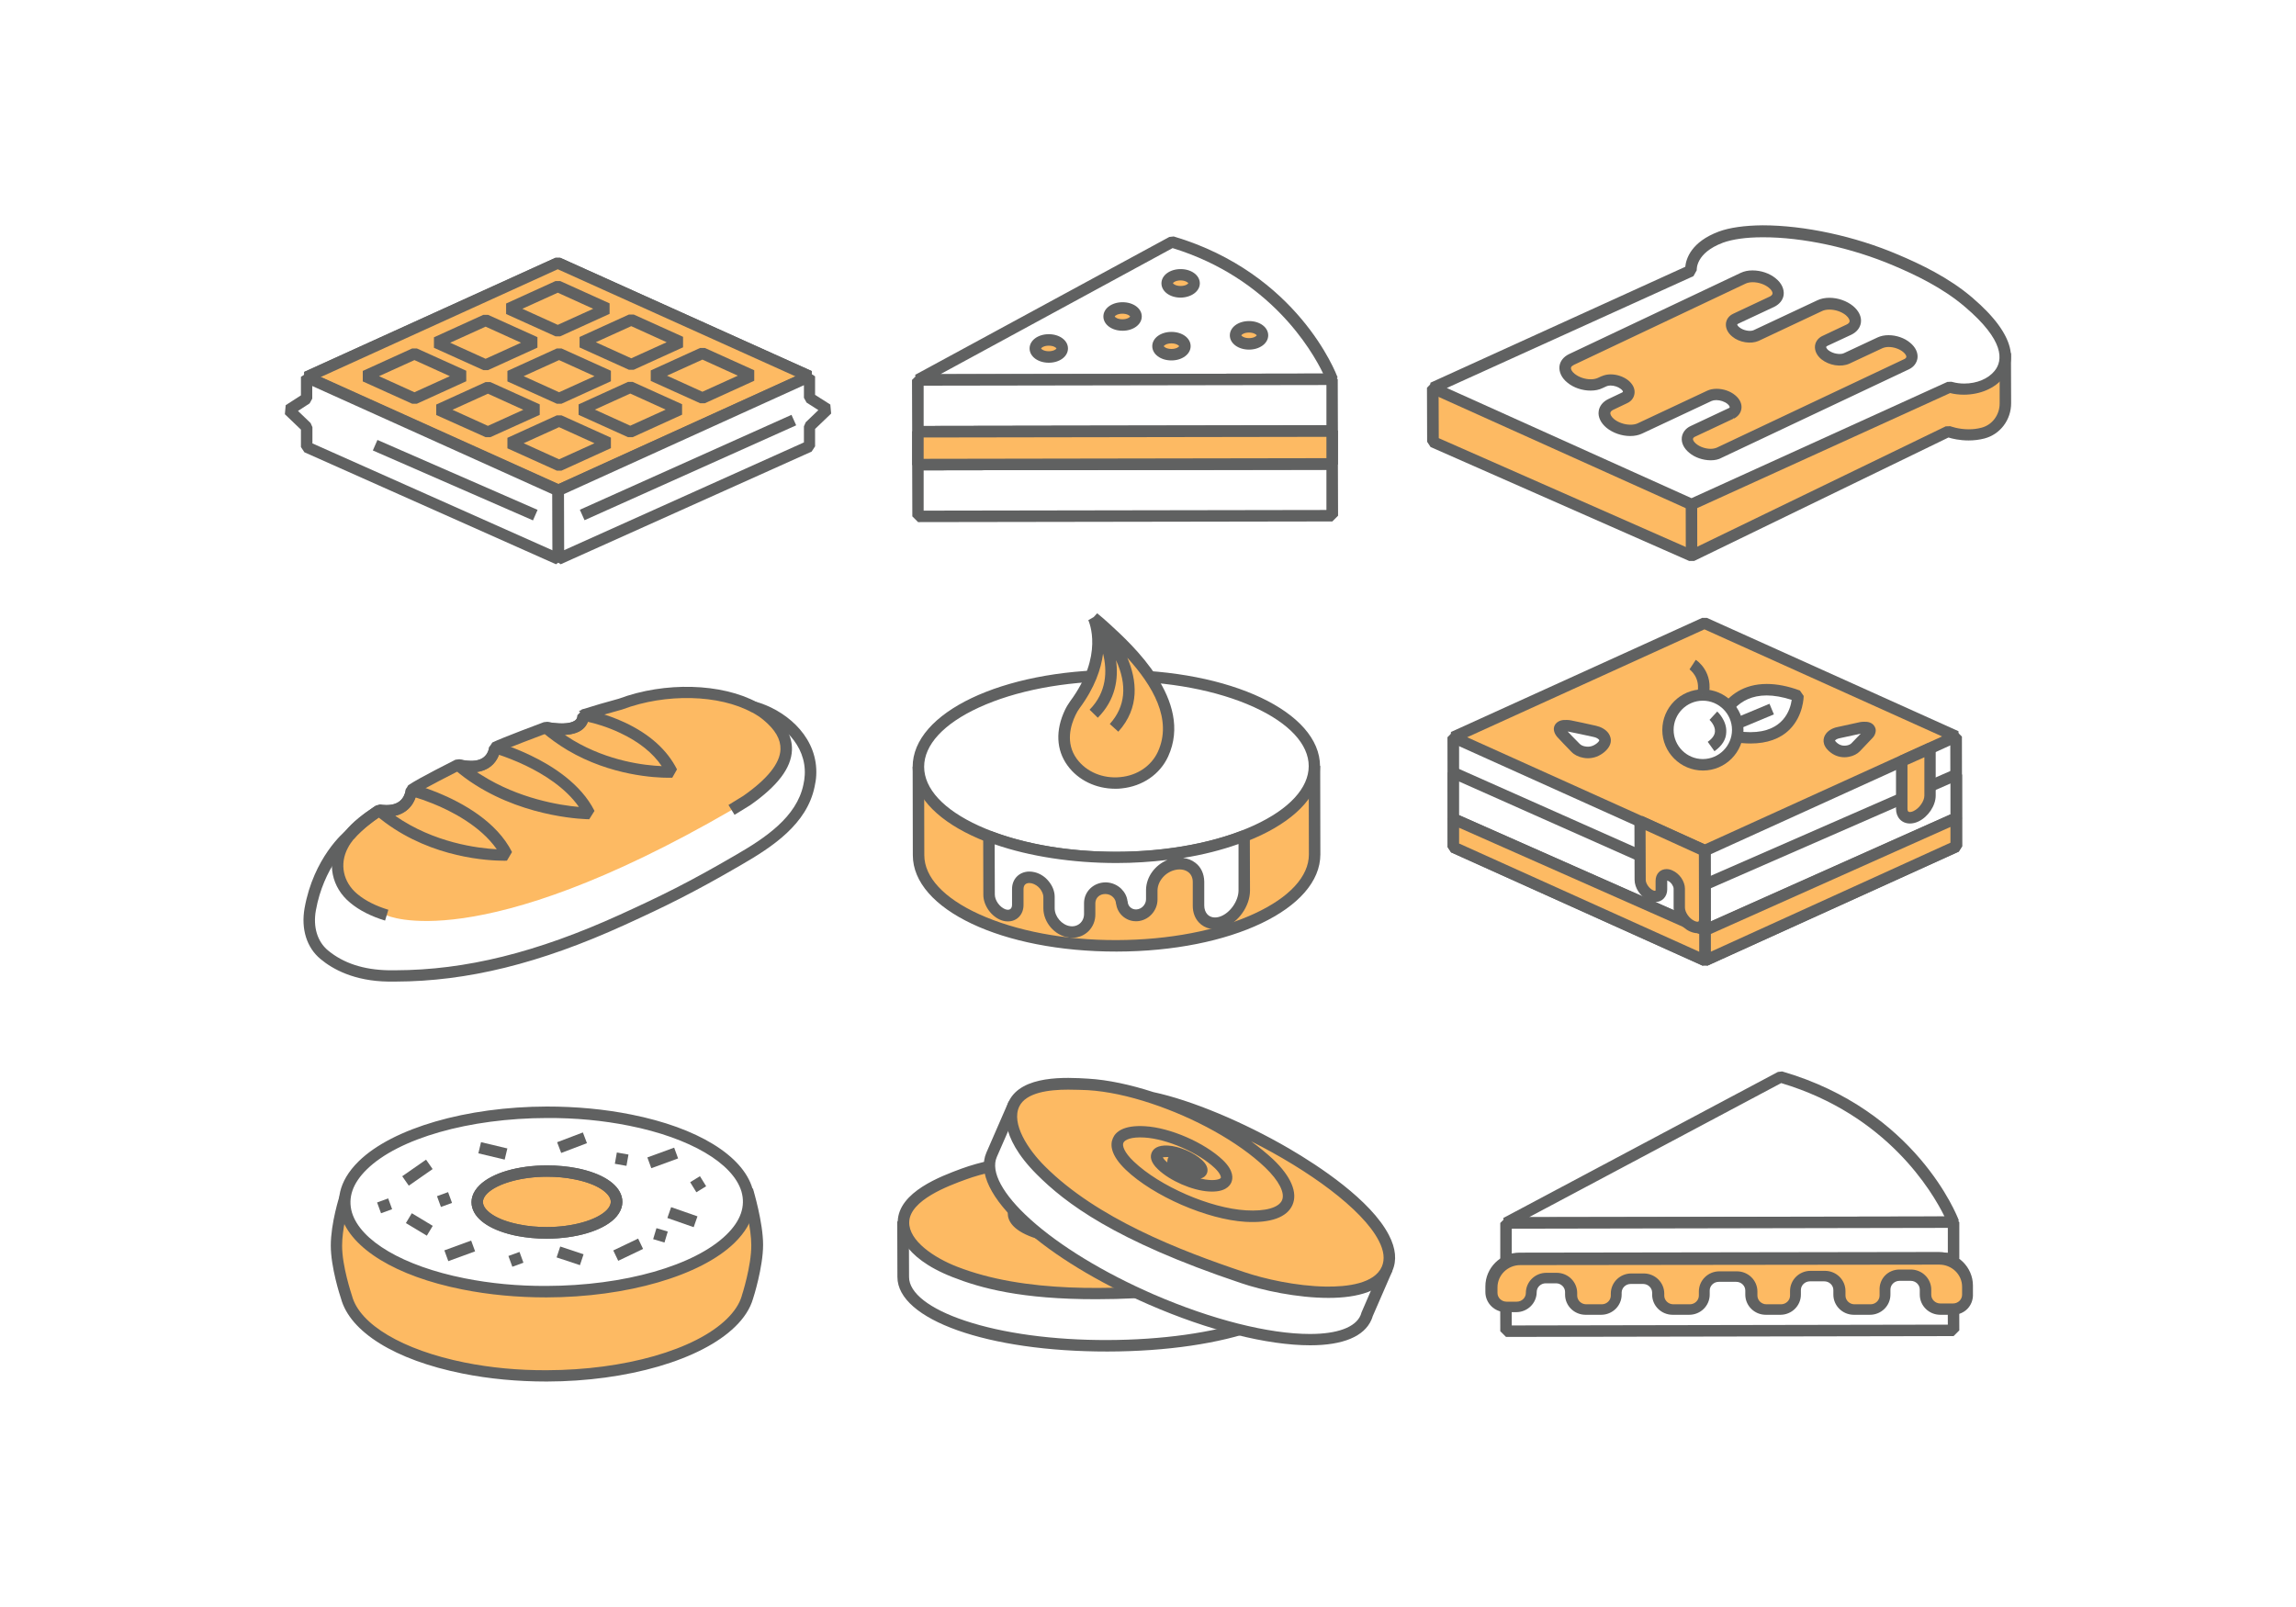 <?xml version="1.0" encoding="utf-8"?>
<!-- Generator: Adobe Illustrator 18.0.0, SVG Export Plug-In . SVG Version: 6.00 Build 0)  -->
<!DOCTYPE svg PUBLIC "-//W3C//DTD SVG 1.1//EN" "http://www.w3.org/Graphics/SVG/1.1/DTD/svg11.dtd">
<svg version="1.1" id="Layer_1" xmlns="http://www.w3.org/2000/svg" xmlns:xlink="http://www.w3.org/1999/xlink" x="0px" y="0px"
	 viewBox="0 0 1400 980" enable-background="new 0 0 1400 980" xml:space="preserve">
<rect fill="#FFFFFF" width="1400" height="980"/>
<g>
	<g>
		<polygon fill="#FFFFFF" points="340.4,299.1 186.9,230 340.1,160.3 493.5,229.4 		"/>
		<path fill="#606161" d="M341.8,302.3l-2.9,0l-153.4-69.1l0-6.4l153.2-69.6l2.9,0L495,226.3l0,6.4L341.8,302.3z M195.4,230
			l144.9,65.3l144.7-65.8l-144.9-65.3L195.4,230z"/>
	</g>
	<g>
		<g>
			<polygon fill="#FFFFFF" points="340.2,201.9 310.1,188.3 340.1,174.6 370.3,188.2 			"/>
			<path fill="#606161" d="M341.6,205.1l-2.9,0l-30.1-13.6l0-6.4l30.1-13.7l2.9,0l30.1,13.6l0,6.4L341.6,205.1z M318.5,188.3
				l21.6,9.8l21.6-9.8l-21.6-9.8L318.5,188.3z"/>
		</g>
		<g>
			<polygon fill="#FFFFFF" points="296.2,222.6 266,209 296.1,195.3 326.3,208.9 			"/>
			<path fill="#606161" d="M297.6,225.7l-2.9,0l-30.1-13.6l0-6.4l30.1-13.7l2.9,0l30.1,13.6l0,6.4L297.6,225.7z M274.5,209l21.6,9.8
				l21.6-9.8l-21.6-9.8L274.5,209z"/>
		</g>
		<g>
			<polygon fill="#FFFFFF" points="252.8,243 222.7,229.5 252.8,215.8 282.9,229.3 			"/>
			<path fill="#606161" d="M254.2,246.2l-2.9,0l-30.1-13.6l0-6.4l30.1-13.7l2.9,0l30.1,13.6l0,6.4L254.2,246.2z M231.1,229.4
				l21.6,9.8l21.6-9.8l-21.6-9.8L231.1,229.4z"/>
		</g>
	</g>
	<g>
		<g>
			<polygon fill="#FFFFFF" points="385,222.3 354.8,208.7 384.9,195.1 415.1,208.6 			"/>
			<path fill="#606161" d="M386.4,225.5l-2.9,0l-30.1-13.6l0-6.4l30.1-13.7l2.9,0l30.1,13.6l0,6.4L386.4,225.5z M363.3,208.7
				l21.6,9.8l21.6-9.8l-21.6-9.8L363.3,208.7z"/>
		</g>
		<g>
			<polygon fill="#FFFFFF" points="341,243 310.8,229.4 340.9,215.7 371,229.3 			"/>
			<path fill="#606161" d="M339.5,246.2l-30.1-13.6l0-6.4l30.1-13.7l2.9,0l30.1,13.6l0,6.4l-30.1,13.7L339.5,246.2z M319.3,229.4
				l21.6,9.8l21.6-9.8l-21.6-9.8L319.3,229.4z"/>
		</g>
		<g>
			<polygon fill="#FFFFFF" points="297.6,263.4 267.4,249.9 297.5,236.2 327.7,249.8 			"/>
			<path fill="#606161" d="M299,266.6l-2.9,0L266,253.1l0-6.4l30.1-13.7l2.9,0l30.1,13.6l0,6.4L299,266.6z M275.9,249.9l21.6,9.8
				l21.6-9.8l-21.6-9.8L275.9,249.9z"/>
		</g>
	</g>
	<g>
		<g>
			<polygon fill="#FFFFFF" points="428.3,242.7 398.2,229.2 428.3,215.5 458.4,229.1 			"/>
			<path fill="#606161" d="M429.8,245.9l-2.9,0l-30.1-13.6l0-6.4l30.1-13.7l2.9,0l30.1,13.6l0,6.4L429.8,245.9z M406.7,229.1
				l21.6,9.8l21.6-9.8l-21.6-9.8L406.7,229.1z"/>
		</g>
		<g>
			<polygon fill="#FFFFFF" points="384.3,263.4 354.2,249.8 384.3,236.1 414.4,249.7 			"/>
			<path fill="#606161" d="M382.9,266.6L352.8,253l0-6.4l30.1-13.7l2.9,0l30.1,13.6l0,6.4l-30.1,13.7L382.9,266.6z M362.7,249.8
				l21.6,9.8l21.6-9.8l-21.6-9.8L362.7,249.8z"/>
		</g>
		<g>
			<polygon fill="#FFFFFF" points="341,283.9 310.8,270.3 340.9,256.6 371,270.2 			"/>
			<path fill="#606161" d="M342.4,287l-2.9,0l-30.1-13.6l0-6.4l30.1-13.7l2.9,0l30.1,13.6l0,6.4L342.4,287z M319.3,270.3l21.6,9.8
				l21.6-9.8l-21.6-9.8L319.3,270.3z"/>
		</g>
	</g>
	<g>
		<polygon fill="#FDBA63" points="340.4,299.1 186.9,230 340.1,160.3 493.5,229.4 		"/>
		<path fill="#606161" d="M341.8,302.3l-2.9,0l-153.4-69.1l0-6.4l153.2-69.6l2.9,0L495,226.3l0,6.4L341.8,302.3z M195.4,230
			l144.9,65.3l144.7-65.8l-144.9-65.3L195.4,230z"/>
	</g>
	<g>
		<g>
			<polygon fill="#FDBA63" points="340.2,201.9 310.1,188.3 340.1,174.6 370.3,188.2 			"/>
			<path fill="#606161" d="M341.6,205.1l-2.9,0l-30.1-13.6l0-6.4l30.1-13.7l2.9,0l30.1,13.6l0,6.4L341.6,205.1z M318.5,188.3
				l21.6,9.8l21.6-9.8l-21.6-9.8L318.5,188.3z"/>
		</g>
		<g>
			<polygon fill="#FDBA63" points="296.2,222.6 266,209 296.1,195.3 326.3,208.9 			"/>
			<path fill="#606161" d="M297.6,225.7l-2.9,0l-30.1-13.6l0-6.4l30.1-13.7l2.9,0l30.1,13.6l0,6.4L297.6,225.7z M274.5,209l21.6,9.8
				l21.6-9.8l-21.6-9.8L274.5,209z"/>
		</g>
		<g>
			<polygon fill="#FDBA63" points="252.8,243 222.7,229.5 252.8,215.8 282.9,229.3 			"/>
			<path fill="#606161" d="M254.2,246.2l-2.9,0l-30.1-13.6l0-6.4l30.1-13.7l2.9,0l30.1,13.6l0,6.4L254.2,246.2z M231.1,229.4
				l21.6,9.8l21.6-9.8l-21.6-9.8L231.1,229.4z"/>
		</g>
	</g>
	<g>
		<g>
			<polygon fill="#FDBA63" points="385,222.3 354.8,208.7 384.9,195.1 415.1,208.6 			"/>
			<path fill="#606161" d="M386.4,225.5l-2.9,0l-30.1-13.6l0-6.4l30.1-13.7l2.9,0l30.1,13.6l0,6.4L386.4,225.5z M363.3,208.7
				l21.6,9.8l21.6-9.8l-21.6-9.8L363.3,208.7z"/>
		</g>
		<g>
			<polygon fill="#FDBA63" points="341,243 310.8,229.4 340.9,215.7 371,229.3 			"/>
			<path fill="#606161" d="M339.5,246.2l-30.1-13.6l0-6.4l30.1-13.7l2.9,0l30.1,13.6l0,6.4l-30.1,13.7L339.5,246.2z M319.3,229.4
				l21.6,9.8l21.6-9.8l-21.6-9.8L319.3,229.4z"/>
		</g>
		<g>
			<polygon fill="#FDBA63" points="297.6,263.4 267.4,249.9 297.5,236.2 327.7,249.8 			"/>
			<path fill="#606161" d="M299,266.6l-2.9,0L266,253.1l0-6.4l30.1-13.7l2.9,0l30.1,13.6l0,6.4L299,266.6z M275.9,249.9l21.6,9.8
				l21.6-9.8l-21.6-9.8L275.9,249.9z"/>
		</g>
	</g>
	<g>
		<g>
			<polygon fill="#FDBA63" points="428.3,242.7 398.2,229.2 428.3,215.5 458.4,229.1 			"/>
			<path fill="#606161" d="M429.8,245.9l-2.9,0l-30.1-13.6l0-6.4l30.1-13.7l2.9,0l30.1,13.6l0,6.4L429.8,245.9z M406.7,229.1
				l21.6,9.8l21.6-9.8l-21.6-9.8L406.7,229.1z"/>
		</g>
		<g>
			<polygon fill="#FDBA63" points="384.3,263.4 354.2,249.8 384.3,236.1 414.4,249.7 			"/>
			<path fill="#606161" d="M382.9,266.6L352.8,253l0-6.4l30.1-13.7l2.9,0l30.1,13.6l0,6.4l-30.1,13.7L382.9,266.6z M362.7,249.8
				l21.6,9.8l21.6-9.8l-21.6-9.8L362.7,249.8z"/>
		</g>
		<g>
			<polygon fill="#FDBA63" points="341,283.9 310.8,270.3 340.9,256.6 371,270.2 			"/>
			<path fill="#606161" d="M342.4,287l-2.9,0l-30.1-13.6l0-6.4l30.1-13.7l2.9,0l30.1,13.6l0,6.4L342.4,287z M319.3,270.3l21.6,9.8
				l21.6-9.8l-21.6-9.8L319.3,270.3z"/>
		</g>
	</g>
	<g>
		<polygon fill="#FFFFFF" points="186.9,230 187,243.1 176.1,250.1 187,260.6 187,272.6 340.4,340.9 340.4,299.1 		"/>
		<path fill="#606161" d="M339,344.1l-153.4-68.3l-2.1-3.2l0-10.6l-9.8-9.4l0.5-5.5l9.3-6l0-11.3l4.9-3.2l153.4,69.1l2.1,3.2
			l0.1,41.8L339,344.1z M190.5,270.4l146.4,65.2l-0.1-34.2l-146.4-66l0,7.7l-1.6,2.9l-7.1,4.6l7.7,7.4l1.1,2.5L190.5,270.4z"/>
	</g>
	<g>
		<polygon fill="#FFFFFF" points="493.5,229.4 493.6,242.6 504.5,249.6 493.6,260.1 493.6,272.1 340.4,340.9 340.4,299.1 		"/>
		<path fill="#606161" d="M341.9,344.1l-4.9-3.2l-0.1-41.8l2-3.2l153.2-69.6l4.9,3.2l0,11.3l9.3,5.9l0.5,5.5l-9.8,9.4l0,10.6
			l-2.1,3.2L341.9,344.1z M343.9,301.3l0.1,34.2l146.2-65.7l0-9.8l1.1-2.5l7.7-7.4l-7.2-4.6l-1.6-2.9l0-7.7L343.9,301.3z"/>
	</g>
	<g>
		<line fill="#FFFFFF" x1="484.1" y1="256.4" x2="355" y2="314.3"/>
		
			<rect x="416.1" y="214.6" transform="matrix(0.409 0.912 -0.912 0.409 508.141 -214.268)" fill="#606161" width="7" height="141.5"/>
	</g>
	<g>
		<line fill="#FFFFFF" x1="228.7" y1="271.7" x2="326.4" y2="314.4"/>
		
			<rect x="224.3" y="289.5" transform="matrix(0.916 0.4 -0.4 0.916 140.487 -86.61)" fill="#606161" width="106.6" height="7"/>
	</g>
	<g>
		<path fill="#FFFFFF" d="M559.6,231.7l252.6-0.4c0,0-22.8-61.5-97.6-83.7L559.6,231.7z"/>
		<path fill="#606161" d="M812.3,234.8l-252.6,0.4l-1.7-6.6L713,144.5l2.7-0.3c75.6,22.5,98.9,83.3,99.9,85.9L812.3,234.8z
			 M573.4,228.2l233.4-0.4c-7-14.5-32.6-58.3-91.8-76.5L573.4,228.2z"/>
	</g>
	<g>
		
			<rect x="670.2" y="121" transform="matrix(-1.703067e-03 -1 1 -1.703067e-03 439.836 933.663)" fill="#FFFFFF" width="31.6" height="252.6"/>
		<path fill="#606161" d="M812.3,266.4l-252.6,0.4l-3.5-3.5l-0.1-31.6l3.5-3.5l252.6-0.4l3.5,3.5l0.1,31.6L812.3,266.4z
			 M563.2,259.8l245.6-0.4l0-24.6l-245.6,0.4L563.2,259.8z"/>
	</g>
	<g>
		
			<rect x="670.2" y="172.6" transform="matrix(-1.703067e-03 -1 1 -1.703067e-03 388.329 985.433)" fill="#FFFFFF" width="31.6" height="252.6"/>
		<path fill="#606161" d="M812.4,318l-252.6,0.4l-3.5-3.5l-0.1-31.6l3.5-3.5l252.6-0.4l3.5,3.5l0.1,31.6L812.4,318z M563.2,311.4
			l245.6-0.4l0-24.6l-245.6,0.4L563.2,311.4z"/>
	</g>
	<g>
		
			<rect x="676" y="146.8" transform="matrix(-1.703067e-03 -1 1 -1.703067e-03 414.082 959.548)" fill="#FFFFFF" width="20" height="252.6"/>
		<path fill="#606161" d="M812.3,286.4l-252.6,0.4l-3.5-3.5l0-20l3.5-3.5l252.6-0.4l3.5,3.5l0,20L812.3,286.4z M563.2,279.8
			l245.6-0.4l0-13l-245.6,0.4L563.2,279.8z"/>
	</g>
	<g>
		
			<rect x="676" y="146.8" transform="matrix(-1.703067e-03 -1 1 -1.703067e-03 414.082 959.548)" fill="#FDBA63" width="20" height="252.6"/>
		<path fill="#606161" d="M812.3,286.4l-252.6,0.4l-3.5-3.5l0-20l3.5-3.5l252.6-0.4l3.5,3.5l0,20L812.3,286.4z M563.2,279.8
			l245.6-0.4l0-13l-245.6,0.4L563.2,279.8z"/>
	</g>
	<g>
		
			<ellipse transform="matrix(1 -1.703027e-03 1.703027e-03 1 -0.293 1.226)" fill="#FDBA63" cx="719.9" cy="172.8" rx="8.2" ry="5.2"/>
		<path fill="#606161" d="M719.9,181.5c-6.6,0-11.7-3.8-11.7-8.7s5.1-8.7,11.7-8.7s11.7,3.8,11.7,8.7
			C731.6,177.6,726.5,181.4,719.9,181.5z M719.9,171c-3,0-4.6,1.3-4.7,1.7c0.1,0.4,1.7,1.7,4.7,1.7c3,0,4.6-1.3,4.7-1.7
			C724.5,172.4,722.8,171,719.9,171z"/>
	</g>
	<g>
		
			<ellipse transform="matrix(1 -1.703027e-03 1.703027e-03 1 -0.328 1.166)" fill="#FDBA63" cx="684.4" cy="193" rx="8.2" ry="5.2"/>
		<path fill="#606161" d="M684.5,201.7c-6.6,0-11.7-3.8-11.7-8.7s5.1-8.7,11.7-8.7c6.6,0,11.7,3.8,11.7,8.7S691,201.7,684.5,201.7z
			 M684.4,191.3c-3,0-4.6,1.3-4.7,1.7c0.1,0.4,1.7,1.7,4.7,1.7c3,0,4.6-1.3,4.7-1.7C689,192.6,687.4,191.3,684.4,191.3z"/>
	</g>
	<g>
		
			<ellipse transform="matrix(1 -1.703027e-03 1.703027e-03 1 -0.361 1.089)" fill="#FDBA63" cx="639.5" cy="212.5" rx="8.2" ry="5.2"/>
		<path fill="#606161" d="M639.5,221.2c-6.6,0-11.7-3.8-11.7-8.7c0-4.9,5.1-8.7,11.7-8.7c6.6,0,11.7,3.8,11.7,8.7
			C651.2,217.4,646.1,221.2,639.5,221.2z M639.5,210.8c-3,0-4.6,1.3-4.7,1.7c0.1,0.4,1.7,1.7,4.7,1.7c3,0,4.6-1.3,4.7-1.7
			C644.1,212.1,642.5,210.8,639.5,210.8z"/>
	</g>
	<g>
		
			<ellipse transform="matrix(1 -1.703027e-03 1.703027e-03 1 -0.347 1.297)" fill="#FDBA63" cx="761.6" cy="204.5" rx="8.2" ry="5.2"/>
		<path fill="#606161" d="M761.6,213.2c-6.6,0-11.7-3.8-11.7-8.7c0-4.9,5.1-8.7,11.7-8.7c6.6,0,11.7,3.8,11.7,8.7
			C773.3,209.4,768.1,213.2,761.6,213.2z M761.6,202.8c-3,0-4.6,1.3-4.7,1.7c0.1,0.4,1.7,1.7,4.7,1.7c3,0,4.6-1.3,4.7-1.7
			C766.2,204.1,764.5,202.8,761.6,202.8z"/>
	</g>
	<g>
		
			<ellipse transform="matrix(1 -1.703027e-03 1.703027e-03 1 -0.358 1.217)" fill="#FDBA63" cx="714.3" cy="211.1" rx="8.2" ry="5.2"/>
		<path fill="#606161" d="M714.3,219.8c-6.6,0-11.7-3.8-11.7-8.7s5.1-8.7,11.7-8.7s11.7,3.8,11.7,8.7S720.8,219.8,714.3,219.8z
			 M714.3,209.4c-3,0-4.6,1.3-4.7,1.7c0.1,0.4,1.7,1.7,4.7,1.7c3,0,4.6-1.3,4.7-1.7C718.9,210.7,717.2,209.4,714.3,209.4z"/>
	</g>
	<g>
		<path fill="#FFFFFF" d="M918.2,745.8l272.9-0.5c0,0-24.6-65.1-105.4-88.7L918.2,745.8z"/>
		<path fill="#606161" d="M1191.1,748.9l-272.9,0.5l-1.6-6.6l167.5-89.1l2.6-0.3c81.6,23.7,106.7,88.1,107.7,90.8L1191.1,748.9z
			 M932.3,742.3l253.4-0.4c-7.4-15.1-35-62.1-99.6-81.4L932.3,742.3z"/>
	</g>
	<g>
		
			<rect x="1043.6" y="620.3" transform="matrix(-1.703067e-03 -1 1 -1.703067e-03 299.794 1812.682)" fill="#FFFFFF" width="22.2" height="272.9"/>
		<path fill="#606161" d="M1191.2,771l-272.9,0.5l-3.5-3.5l0-22.2l3.5-3.5l272.9-0.5l3.5,3.5l0,22.2L1191.2,771z M921.8,764.5
			l265.9-0.5l0-15.2l-265.9,0.5L921.8,764.5z"/>
	</g>
	<g>
		
			<rect x="1033.2" y="653.6" transform="matrix(-1.703067e-03 -1 1 -1.703067e-03 266.528 1846.119)" fill="#FFFFFF" width="43.1" height="272.9"/>
		<path fill="#606161" d="M1191.2,814.8l-272.9,0.5l-3.5-3.5l-0.1-43.1l3.5-3.5l272.9-0.5l3.5,3.5l0.1,43.1L1191.2,814.8z
			 M921.8,808.3l265.9-0.5l-0.1-36.1l-265.9,0.5L921.8,808.3z"/>
	</g>
	<g>
		<g>
			<path fill="#FDBA63" d="M873.7,236.6l0.1,32.9l157.7,69.5l156.5-75.8c0,0,9.8,4,21.2,1c8.1-2.1,13.7-9.7,13.6-18.1l-0.1-30.4
				L873.7,236.6z"/>
			<path fill="#606161" d="M1030,342.1l-157.7-69.5l-2.1-3.2l-0.1-32.9l3.3-3.5l349.1-21l3.7,3.5l0.1,30.4c0,10.2-6.7,19-16.3,21.5
				c-3.1,0.8-6.3,1.2-9.6,1.2c-5.6,0-10.1-1.1-12.3-1.8L1033,342.1L1030,342.1z M877.3,267.2l154.1,67.9l155-75.1l2.8-0.1
				c0,0,4.8,1.9,11.2,1.9c2.7,0,5.3-0.3,7.9-1c6.5-1.7,11-7.8,11-14.7l0-26.7l-342.1,20.5L877.3,267.2z"/>
		</g>
		<g>
			<path fill="#FFFFFF" d="M1200.3,184.2c-13-11.1-28.5-18.9-44.2-25.6c-40.9-17.4-86.7-21.5-106.7-14.1
				c-20,7.5-18.2,20.5-18.2,20.5l-157.4,71.6l157.7,71l157.4-71.6c0.3,0.1,0.7,0.2,1,0.3c9.8,2.6,22.5,0.2,29.1-8.1
				C1231.2,213,1211.1,193.4,1200.3,184.2z"/>
			<path fill="#606161" d="M1032.8,310.8l-2.9,0l-157.7-71l0-6.4l155.4-70.7c0.5-4.9,3.6-15.2,20.5-21.5c6.5-2.4,15.7-3.7,26.6-3.8
				c25.4,0,56.3,6.6,82.7,17.9c13.5,5.7,30.8,13.9,45.1,26.1c28.6,24.4,26.2,40.1,19.1,48.9c-5.2,6.5-14.1,10.3-23.9,10.4
				c0,0,0,0,0,0c-3,0-5.9-0.3-8.6-1L1032.8,310.8z M882.2,236.6l149.2,67.2l156-70.9l2.5-0.1c0.3,0.1,0.5,0.1,0.8,0.2
				c2.2,0.6,4.6,0.9,7,0.9c7.7,0,14.6-2.9,18.5-7.7c5.2-6.4,6.2-18.5-18.2-39.2c-13.6-11.6-30.3-19.5-43.3-25
				c-25.6-10.9-55.5-17.4-80-17.3c-10,0-18.3,1.2-24.1,3.3c-16.8,6.3-16,16.4-16,16.8l-2,3.6L882.2,236.6z"/>
		</g>
		<g>
			<line fill="#FDBA63" x1="1031.4" y1="307.6" x2="1031.4" y2="338.9"/>
			
				<rect x="1027.9" y="307.6" transform="matrix(1 -1.703027e-03 1.703027e-03 1 -0.549 1.757)" fill="#606161" width="7" height="31.3"/>
		</g>
		<g>
			<g>
				<path fill="#FDBA63" d="M1146.4,209l-20.3,9.5l0,0l0,0c-1.9,0.8-4.3,1-6.6,0.6c-2.4-0.4-4.8-1.4-6.6-2.9c-3.6-3-3.6-6.8,0.1-8.5
					l14.6-6.8c5-2.4,5.1-7.6,0.2-11.6c-4.9-4-13-5.4-18-3l-38.9,18.3l0,0c0,0,0.1,0,0.1,0c-1.7,0.8-4,1-6.2,0.6
					c-2.3-0.4-4.5-1.3-6.3-2.7c-3.4-2.8-3.4-6.4,0.1-8.1c0,0-0.1,0-0.1,0l-0.2,0.1l0.2-0.1l0,0l22.1-10.4c4.9-2.3,5-7.4,0.2-11.4
					l0,0c-4.8-4-12.7-5.3-17.7-3l-104.9,49.6c-4.9,2.3-5,7.4-0.2,11.4v0c4.8,4,12.7,5.3,17.7,3l2.4-1.1l0,0
					c3.5-1.6,9.1-0.6,12.5,2.2c1.7,1.4,2.6,3,2.5,4.5c0,1.4-0.9,2.7-2.6,3.6c0,0,0,0,0,0l-8.4,4c-5,2.4-5.1,7.6-0.2,11.6
					c4.9,4,13,5.4,18,3l42.4-19.9c3.7-1.7,9.7-0.7,13.3,2.2c1.8,1.5,2.7,3.2,2.7,4.7c0,1.3-0.7,2.6-2.1,3.4l-0.7,0.4l0,0l-23,10.8
					c-4.5,2.1-4.6,6.8-0.2,10.4l0,0c4.4,3.6,11.7,4.9,16.2,2.7l114.1-53.9c4.5-2.1,4.6-6.8,0.2-10.4v0
					C1158.2,208.1,1151,206.9,1146.4,209z"/>
				<path fill="#606161" d="M1043.2,280.7C1043.2,280.7,1043.2,280.7,1043.2,280.7c-4.8,0-9.8-1.7-13.2-4.6
					c-3.3-2.7-4.9-6.1-4.5-9.4c0.4-2.9,2.3-5.5,5.4-6.9l23.4-11c0.2-0.1,0.4-0.3,0.4-0.5c0-0.3-0.3-1.1-1.4-2
					c-1.7-1.4-4.4-2.3-6.8-2.3c-1.1,0-2.1,0.2-2.8,0.5l-42.4,19.9c-2.1,1-4.6,1.5-7.3,1.5c-5.2,0-10.6-1.9-14.4-5
					c-3.5-2.9-5.3-6.6-4.8-10.1c0.4-3.1,2.5-5.8,5.8-7.4l8.4-4c0.4-0.2,0.6-0.4,0.6-0.5c0-0.2-0.2-0.9-1.3-1.7
					c-1.6-1.3-4.1-2.1-6.3-2.1c-1,0-1.9,0.2-2.5,0.5l0,0l-2.4,1.1c-2,1-4.5,1.5-7.2,1.5c-5.2,0-10.5-1.8-14.2-4.9
					c-3.5-2.8-5.2-6.5-4.8-10c0.4-3.1,2.5-5.7,5.7-7.3l104.8-49.6c2.1-1,4.5-1.5,7.2-1.5c5.2,0,10.5,1.8,14.2,4.9
					c3.5,2.8,5.2,6.5,4.8,10c-0.4,3.1-2.5,5.7-5.7,7.3l-22,10.3l0,0c-0.5,0.2-0.6,0.4-0.6,0.5c0,0.1,0.1,0.8,1.3,1.7
					c1.2,1,2.9,1.7,4.6,2c1.6,0.3,3.2,0.2,4.2-0.3l0,0l38.8-18.2c2.1-1,4.6-1.5,7.3-1.5c5.2,0,10.6,1.9,14.4,5
					c3.5,2.9,5.3,6.6,4.8,10.1c-0.4,3.1-2.5,5.8-5.8,7.4l-14.6,6.8c-0.5,0.2-0.7,0.5-0.8,0.7c0,0.2,0.2,1,1.4,2c1.3,1,3.1,1.8,5,2.1
					c1.8,0.3,3.5,0.2,4.6-0.4l20.3-9.5c1.9-0.9,4.2-1.4,6.7-1.4c4.8,0,9.8,1.7,13.2,4.6c3.3,2.7,4.9,6.1,4.5,9.4
					c-0.4,2.9-2.3,5.5-5.4,6.9l-114.1,53.9C1048,280.2,1045.6,280.7,1043.2,280.7z M1056.8,254.9l0,0.5l-23,10.8
					c-0.5,0.2-1.4,0.7-1.5,1.4c-0.1,0.6,0.4,1.8,2,3.1c2.2,1.8,5.6,3,8.8,3h0c1.5,0,2.7-0.3,3.7-0.7l114.1-53.9
					c0.5-0.2,1.4-0.7,1.5-1.4c0.1-0.6-0.4-1.8-2-3.1c-2.2-1.8-5.6-3-8.8-3c-1.5,0-2.7,0.3-3.7,0.7l-20.3,9.5
					c-2.5,1.1-5.6,1.4-8.7,0.9c-3.1-0.5-6-1.8-8.3-3.6c-2.8-2.3-4.2-5.3-3.9-8.2c0.3-2.6,2-4.9,4.7-6.1l14.6-6.9
					c0.8-0.4,1.7-1,1.8-1.9c0.1-0.8-0.5-2.3-2.3-3.8c-2.6-2.1-6.4-3.4-10-3.4c-1.7,0-3.2,0.3-4.3,0.8l-38.9,18.3l0,0
					c-2.3,1-5.2,1.3-8.2,0.8c-3-0.5-5.8-1.7-7.9-3.5c-2.7-2.2-4.1-5.1-3.8-8c0.3-2.5,1.8-4.6,4.3-5.8l0,0l0.2-0.1l22.1-10.4
					c0.7-0.3,1.6-0.9,1.8-1.8c0.1-0.8-0.4-2.2-2.3-3.7c-2.5-2-6.2-3.3-9.8-3.3c-1.6,0-3.1,0.3-4.2,0.8l-104.8,49.6
					c-0.7,0.4-1.7,0.9-1.8,1.8c-0.1,0.8,0.4,2.2,2.3,3.7c2.5,2,6.2,3.3,9.8,3.3c1.6,0,3.1-0.3,4.2-0.8l2.4-1.1l0.1,0l0,0
					c1.6-0.7,3.4-1.1,5.4-1.1c3.9,0,7.9,1.4,10.8,3.7c2.5,2.1,3.9,4.6,3.8,7.3c-0.1,2.8-1.7,5.3-4.6,6.6l0,0l0,0l-8.4,4
					c-0.8,0.4-1.7,1-1.8,1.9c-0.1,0.8,0.5,2.3,2.3,3.8c2.6,2.1,6.4,3.4,10,3.4c1.7,0,3.2-0.3,4.3-0.8l42.4-19.9
					c1.7-0.8,3.6-1.2,5.8-1.2c4.1,0,8.3,1.4,11.3,3.9c2.6,2.1,4,4.8,3.9,7.5c-0.1,2.5-1.4,4.8-3.8,6.3l-0.9,0.5L1056.8,254.9z"/>
			</g>
		</g>
	</g>
	<g>
		<g>
			<g>
				<path fill="#FFFFFF" d="M213,509.4c0,0-18.4,15.1-23.8,45.1c-1.9,10.4,0.5,21,8.6,27.7c7.6,6.3,19.9,12.6,39,12.9
					c50.6,0.8,96.8-13.3,142.7-34.2c23.2-10.6,40.6-18.9,70.6-36.3c17.6-10.2,38.9-23.8,43.3-45.5c0.4-2.1,0.8-4.2,0.9-6.3
					c1-19.5-14.3-34.6-31.7-40.6c-0.7-0.2-1.4-0.5-2.1-0.7C413.6,416.9,213,509.4,213,509.4z"/>
				<path fill="#606161" d="M241.2,598.6C241.2,598.6,241.2,598.6,241.2,598.6c-1.5,0-3,0-4.5,0c-20.8-0.3-33.9-7.6-41.2-13.7
					c-8.5-7-12-18.3-9.8-31c5.5-30.9,24.2-46.6,25-47.2l0.8-0.5c0.4-0.2,43.7-20.1,94.1-39.8c67.9-26.5,115.7-40,142.1-40
					c5.4,0,10,0.6,13.7,1.7c0.8,0.2,1.5,0.5,2.3,0.7c17.8,6.1,35.2,22.1,34,44.1c-0.1,2.5-0.6,4.9-1,6.9
					c-4.7,22.8-25.6,36.6-45,47.8c-28.9,16.8-45.9,25.1-70.9,36.5C329.2,587.6,284.8,598.5,241.2,598.6z M214.9,512.4
					c-2.3,2.1-17.6,16.6-22.3,42.8c-1.8,10.1,0.9,19,7.4,24.4c9.4,7.8,21.7,11.8,36.8,12.1c1.5,0,2.9,0,4.4,0
					c42.6-0.1,86-10.8,136.8-33.9c24.8-11.3,41.6-19.5,70.3-36.2c18-10.4,37.5-23.2,41.6-43.2c0.4-1.8,0.7-3.8,0.8-5.8
					c1-18.3-14-31.9-29.3-37.1c-0.7-0.2-1.4-0.5-2.1-0.7c-3-0.9-6.9-1.4-11.6-1.4C388.3,433.5,224.7,507.9,214.9,512.4z"/>
			</g>
			<g>
				<path fill="#FDBA63" d="M455.3,488.3l-9.2,5.7c-155.6,90.1-210.3,64.2-210.3,64.2c-7.9-2.4-14.8-5.8-20.1-10.2
					c-9.8-8.2-12.8-21-6.7-32.5c0.6-1.1,1.2-2.1,1.8-3.1c0.7-1,1.4-1.9,2.1-2.9c0,0,0,0,0,0l0,0c4.6-5.7,10.7-10.2,16.8-14.4
					c0.4-0.3,0.8-0.6,1.3-0.8c0,0,0,0,0.1-0.1l0,0c2,0.4,17.4,3,19.7-12.4c9.2-5.4,18.7-10.5,28.4-15.3c0,0,20,6,22.5-10.4
					c10.2-4.4,20.6-8.5,31-12.3c0,0,23.1,5.1,22.7-7.7c0,0,0,0,0,0c7.6-2.4,15.3-4.6,22.9-6.7c27.8-10.4,61.3-9.2,81.9,2.1
					c0,0,0,0,0.1,0c2.7,1.5,5.2,3.2,7.4,5C487,452.3,482.3,469.3,455.3,488.3z"/>
			</g>
			<g>
				<path fill="#606161" d="M447.9,496.9l-3.7-6l9.1-5.6c14.7-10.3,22.3-19.8,22.6-28.3c0.2-6.1-3.1-11.9-10.3-17.9
					c-2-1.7-4.3-3.2-6.9-4.6l0,0l-0.1,0c-20.1-11-52.5-11.8-79-1.9l-0.3,0.1c-7.8,2.1-15.5,4.4-22.8,6.7l-1,0.2l0-3.5l-2.5-2.5
					l1.5-0.6l-0.1-0.2c7.3-2.3,15-4.6,22.9-6.7c28.1-10.5,62.8-9.5,84.5,2.3l0,0l0.2,0.1c2.9,1.6,5.6,3.4,8,5.4
					c8.9,7.3,13.2,15.3,12.9,23.5c-0.4,11-8.8,22-25.7,33.8l-0.2,0.1L447.9,496.9z"/>
			</g>
			<g>
				<path fill="#606161" d="M234.8,561.4c-8.5-2.6-15.7-6.2-21.3-10.9c-11.3-9.3-14.3-24.1-7.6-36.8c1.2-2.3,2.7-4.4,4.3-6.5l0,0
					c5-6.2,11.4-10.9,17.6-15l1.3-0.8l0.1,0.1l1.9-0.8l0,3.5l2.5,2.5l-0.1,0.1l0,0l-0.4,0.3l0,0l-1.3,0.9
					c-5.7,3.9-11.6,8.2-16.1,13.7l0,0c-1.4,1.7-2.6,3.5-3.6,5.4c-5.2,9.8-2.9,20.9,5.8,28.1c4.9,4.1,11.3,7.3,18.9,9.6L234.8,561.4z
					"/>
			</g>
		</g>
		<g>
			<path fill="#606161" d="M307.5,524.9c-9.6,0-43.4-1.6-72.8-23.4c-2-1.5-4-3.1-5.8-4.6c-0.1-0.1-0.3-0.2-0.4-0.4l2.7-5l0-0.9
				l0.5,0l0,0l0.2,0c0.4,0.1,1.9,0.3,3.8,0.3c10.3,0,11.5-7.4,11.8-9.8l4.3-2.9c0.3,0.1,6.3,1.6,14.7,5
				c15.7,6.4,36.4,17.9,45.7,36.4l-3,5.1C309.2,524.9,308.6,524.9,307.5,524.9z M241,497.5c23.6,16.5,50.4,19.8,61.9,20.4
				c-10-14.4-28.3-23.6-39.1-27.9c-4.3-1.7-7.9-3-10.4-3.7C251.5,492.1,247.1,496.1,241,497.5z"/>
		</g>
		<g>
			<path fill="#606161" d="M359.3,499.6c-1.5,0-37.2-0.5-69.4-20.9c-4.6-2.9-8.9-6.1-12.9-9.6l3.3-6c0,0,3.2,0.9,6.9,0.9
				c8.8,0,10.6-4.9,11.1-8.5l4.4-2.9c0.4,0.1,9.5,2.6,20.9,8.1c13.2,6.3,30.6,17.3,38.9,33.8L359.3,499.6z M290.7,470.8
				c1,0.7,2,1.3,3,1.9c22.7,14.4,47.8,18.4,59.3,19.4c-8.2-11.8-21.8-20.1-32.4-25.2c-6.7-3.2-12.7-5.4-16.3-6.6
				C302.1,466.2,297.4,469.9,290.7,470.8z"/>
		</g>
		<g>
			<path fill="#606161" d="M407.6,474.3c-7.8,0-35.1-1.2-61.5-16.8c-5.5-3.3-10.7-7-15.5-11.1l3-6.1c0,0,4.3,0.9,8.9,0.9
				c4.2,0,7.3-0.8,8.7-2.2c0.4-0.4,1-1.2,0.9-2.9l3.5-3.6l0.6,0.1c2.1,0.4,12.9,2.4,25,8.1c15,7.1,25.6,16.6,31.6,28.5l-2.9,5.1
				C409.8,474.2,409,474.3,407.6,474.3z M344.4,448.2c1.7,1.1,3.4,2.2,5.2,3.3c21.4,12.7,43.5,15.3,53.9,15.7
				c-5.5-8.1-14-14.9-25.3-20.2c-8-3.8-15.5-5.9-19.7-6.8c-0.5,1.4-1.3,2.6-2.3,3.7C353.7,446.5,349.7,447.9,344.4,448.2z"/>
		</g>
		<g>
			<path fill="#606161" d="M215.6,511.8l-5.2-4.7c8.4-9.2,18.5-15.6,18.9-15.9l2.4-0.5c5.2,0.8,9.1,0.2,11.8-1.9
				c3.5-2.7,3.9-7.2,3.9-7.3l1.5-2.6c6-4.2,27.9-15.1,28.8-15.6l2.4-0.3c6.4,1.6,11.4,1.3,14.5-1c3.3-2.4,3.7-6.3,3.7-6.3l1.9-2.9
				c5.7-2.8,30.3-12,31.4-12.4l1.9-0.2c11.6,2.2,15.9,0.2,17.4-1.1c1.3-1.2,1.2-2.6,1.2-2.7l6.9-0.9c0.1,0.5,0.6,4.9-3.3,8.6
				c-4.2,4-11.8,5.1-22.6,3.2c-4.2,1.6-21.6,8.1-28.3,11.1c-0.6,2.4-2.2,6.4-6.1,9.3c-4.6,3.4-11,4.2-19,2.4
				c-4.3,2.2-19.5,9.9-25.6,13.7c-0.5,2.5-2,7.1-6.2,10.4c-4,3.2-9.4,4.4-16,3.6C229.3,499.6,221.8,504.9,215.6,511.8z"/>
		</g>
	</g>
	<g>
		<g>
			<path fill="#FDBA63" d="M710.6,467.4c-9.5-1.1-19.5-1.7-29.8-1.7c-10.3,0-20.3,0.6-29.8,1.8l-90.9,0.2l0.1,53.8
				c0.1,30.7,54.1,55.4,120.8,55.3c66.7-0.1,120.7-25.1,120.6-55.7l-0.1-53.8L710.6,467.4z"/>
		</g>
		<g>
			<path fill="#606161" d="M680.9,580.3c-69.7,0.1-124.3-25.7-124.3-58.8l-0.1-53.8l3.5-3.5l90.7-0.2c19.5-2.3,40.5-2.3,60.1-0.1
				l90.7-0.2l3.5,3.5l0.1,53.8C805.1,554.2,750.6,580.2,680.9,580.3z M563.5,471.2l0.1,50.3c0,13.4,11.9,26.2,33.4,36
				c22.4,10.2,52.2,15.9,83.9,15.8c31.8-0.1,61.5-5.8,83.9-16.1c21.5-9.9,33.3-22.8,33.3-36.1l-0.1-50.3l-87.4,0.1l-0.4,0
				c-19.1-2.2-39.7-2.2-58.8,0.1l-0.4,0L563.5,471.2z"/>
		</g>
		<g>
			
				<ellipse transform="matrix(1 -1.703027e-03 1.703027e-03 1 -0.795 1.16)" fill="#FDBA63" cx="680.7" cy="467.5" rx="120.7" ry="55.5"/>
		</g>
		<g>
			
				<ellipse transform="matrix(1 -1.703027e-03 1.703027e-03 1 -0.795 1.16)" fill="#FFFFFF" cx="680.7" cy="467.5" rx="120.7" ry="55.5"/>
			<path fill="#606161" d="M680.8,526.5c-69.7,0.1-124.3-25.7-124.3-58.8c-0.1-33.1,54.5-59.1,124.1-59.2
				c69.7-0.1,124.3,25.7,124.3,58.8C805,500.4,750.5,526.4,680.8,526.5z M680.7,415.4c-31.8,0.1-61.5,5.8-83.9,16.1
				c-21.5,9.9-33.3,22.8-33.3,36.1c0,13.4,11.9,26.2,33.4,36c22.4,10.2,52.2,15.9,83.9,15.8c31.8-0.1,61.5-5.8,83.9-16.1
				c21.5-9.9,33.3-22.8,33.3-36.1s-11.9-26.2-33.4-36C742.2,421,712.4,415.4,680.7,415.4z"/>
		</g>
		<g>
			<g>
				<path fill="#FDBA63" d="M673.9,382.9c-2.3-2.1-4.6-4.1-7-6.1l0,0c0,0,11.1,22.9-11.4,53.1c-1.1,1.4-2,3-2.8,4.6
					c-4.9,10.2-5.5,21.2,1.1,30.3c13.6,18.7,45.5,16.5,55.4-4.9C722.9,429.9,691.8,399.2,673.9,382.9z"/>
			</g>
			<g>
				<g>
					<path fill="#606161" d="M680,481c-11.7,0-22.6-5.2-29.1-14.2c-6.9-9.5-7.4-21.5-1.5-33.9c0.9-1.9,2-3.6,3.1-5.2
						c20.8-28,11.5-48.6,11.1-49.5l3.3-1.9l2.1-2.3c2.2,1.8,4.5,3.7,7.2,6.2c14.1,12.9,51.7,47,36.1,81.1
						c-5,10.9-15.6,18.2-28.4,19.5C682.6,481,681.3,481,680,481z M672.6,398.6c-1.2,9.3-5,20.7-14.4,33.4c-0.9,1.2-1.7,2.6-2.4,4.1
						c-2.8,5.8-6.4,16.9,0.8,26.7c5.8,7.9,15.9,12.2,26.6,11.1c10.3-1,18.8-6.8,22.8-15.4c9.1-19.8-3.2-40.4-18.6-57.4
						c5.8,13.6,7.8,30.4-5.5,45.1l-5.2-4.7c9.5-10.5,10.8-23.6,3.8-38.9c1.6,11.2-0.2,24.1-11.1,35.1l-5-4.9
						C674.9,422.1,675.2,409.1,672.6,398.6z"/>
				</g>
			</g>
		</g>
		<g>
			<path fill="#FFFFFF" d="M758.6,509.8l0.1,33.3c0,7.8-6.1,16.8-13.8,19.3c-7.7,2.6-14.1-2.3-14.1-10.1l0-14.6
				c-0.1-3.8-1.6-6.9-4.1-8.8c-2.6-2-6.1-2.8-10-2.1c-7.8,1.4-14.2,8.2-14.3,16l0,5.7c0,2.5-1,4.8-2.7,6.6c-1.6,1.8-3.9,3-6.4,3.1
				c-5,0.3-9.1-3.6-9.1-8.5l0,1.5c0-2.6-1.1-4.9-2.9-6.6c-1.8-1.7-4.2-2.8-7-2.9c-5.4-0.2-9.7,3.7-9.8,8.9l0,6.8
				c0,6.8-5.6,11.9-12.4,10.9c-6.9-1-12.4-7.6-12.4-14.4l0-6.9c-0.1-2.6-1.1-5.1-2.8-7.2c-1.8-2.1-4.2-3.8-6.8-4.4
				c-5.2-1.3-9.5,1.6-9.5,6.8c0,8.8,0,0.9,0,9.7c0,4.9-3.9,7.7-8.7,6c-4.8-1.7-8.7-7.3-8.7-12.2l-0.1-35.6c21,8.1,48.2,13,77.8,12.9
				C710.5,522.9,737.6,518,758.6,509.8z"/>
			<path fill="#606161" d="M653.8,571.9c-0.7,0-1.5,0-2.2-0.2c-8.5-1.2-15.4-9.2-15.4-17.8l0-6.9c0-1.6-0.8-3.4-2-5
				c-1.3-1.6-3.1-2.8-5-3.3c-0.6-0.1-1.1-0.2-1.6-0.2c-2.2,0-3.5,1.3-3.5,3.7l0,9.7c0,5.8-4,10-9.5,10c-1.3,0-2.6-0.2-4-0.7
				c-6.1-2.2-11-9-11-15.5l-0.1-35.6l4.8-3.3c21.3,8.2,48.5,12.7,76.5,12.7c28.1,0,55.2-4.7,76.5-13l4.8,3.3l0.1,33.3
				c0,9.5-7.2,19.7-16.2,22.7c-5.6,1.9-11.3,0.6-14.9-3.2c-2.5-2.6-3.8-6.2-3.8-10.2l0-14.6c0-2.5-1-4.7-2.8-6
				c-1.9-1.4-4.5-1.9-7.3-1.4c-6.3,1.1-11.3,6.7-11.4,12.6l0,5.6c0,3.3-1.3,6.5-3.6,9c-2.3,2.5-5.5,4-8.8,4.2c-0.3,0-0.5,0-0.8,0
				c-6.1,0-11.2-4.6-12-10.5l-0.1,0c0-1.6-0.7-3.1-1.8-4.2c-1.2-1.2-2.9-1.9-4.6-1.9l-0.2,0c-3.4,0-5.9,2.3-6,5.5l0,6.8
				C668,565.5,661.8,571.9,653.8,571.9z M627.5,531.5c1.1,0,2.2,0.1,3.4,0.4c3.3,0.8,6.4,2.8,8.6,5.6c2.3,2.8,3.6,6.1,3.6,9.4l0,7
				c0,5.1,4.4,10.2,9.4,10.9c4.7,0.7,8.5-2.7,8.5-7.4l0-6.8c0.1-7,5.8-12.4,13-12.5l0.4,0c3.5,0.1,6.8,1.5,9.3,3.9
				c2.1,2.1,3.5,4.7,3.8,7.6l0.1,0c0,2.9,2.4,5.2,5.4,5c1.5-0.1,3-0.8,4.1-2c1.1-1.2,1.7-2.7,1.7-4.2l0-5.7
				c0.1-8,5.5-15.2,13.1-18.3c-10.1,1.2-20.5,1.9-31.1,1.9c-26.8,0-53-4-74.3-11.4l0.1,30.6c0,3.6,3,7.7,6.4,9
				c0.6,0.2,1.1,0.3,1.6,0.3c2.2,0,2.5-2.1,2.5-3l0-9.7C617.1,536,621.5,531.6,627.5,531.5z M721.4,523.2c2.8,0.3,5.3,1.3,7.4,2.9
				c3.5,2.6,5.4,6.7,5.5,11.5l0,14.6c0,2.2,0.7,4.1,1.9,5.4c1.8,1.9,4.6,2.4,7.6,1.4c6.1-2,11.4-9.5,11.4-16l0-28.3
				C744.8,518.4,733.4,521.3,721.4,523.2z"/>
		</g>
	</g>
	<g>
		<g>
			<g>
				<polygon fill="#FFFFFF" points="1109.5,449.3 1039.4,417.7 969.3,449.5 886.1,449.6 886.2,515.2 886.2,516.6 1039.7,585.7 
					1192.8,516.1 1192.7,449.1 				"/>
				<path fill="#606161" d="M1041.1,588.9l-2.9,0l-153.4-69.1l-2.1-3.2l-0.1-67l3.5-3.5l82.5-0.1l69.3-31.5l2.9,0l69.5,31.3
					l82.5-0.1l3.5,3.5l0.1,67l-2,3.2L1041.1,588.9z M889.7,514.4l149.9,67.5l149.7-68l-0.1-61.2l-79.7,0.1l-1.4-0.3l-68.7-30.9
					l-68.6,31.2l-1.4,0.3l-79.7,0.1L889.7,514.4z"/>
			</g>
			<g>
				<polygon fill="#FDBA63" points="1039.5,518.8 886.1,449.6 1039.3,380 1192.7,449.1 				"/>
				<path fill="#606161" d="M1041,521.9l-2.9,0l-153.4-69.1l0-6.4l153.2-69.6l2.9,0l153.4,69.1l0,6.4L1041,521.9z M894.6,449.6
					l144.9,65.3l144.7-65.8l-144.9-65.3L894.6,449.6z"/>
			</g>
			<g>
				<line fill="#FFFFFF" x1="1039.7" y1="585.7" x2="1039.5" y2="518.8"/>
				
					<rect x="1036.1" y="518.8" transform="matrix(1 -1.703027e-03 1.703027e-03 1 -0.939 1.771)" fill="#606161" width="7" height="67"/>
			</g>
		</g>
		<g>
			<polygon fill="#FFFFFF" points="886.2,499.4 886.2,471.2 1039.6,539.4 1039.6,567.3 			"/>
			<path fill="#606161" d="M1038.2,570.5l-153.4-67.9l-2.1-3.2l0-28.2l4.9-3.2l153.4,68.2l2.1,3.2l0,27.9L1038.2,570.5z
				 M889.7,497.1l146.4,64.8l0-20.2l-146.4-65.1L889.7,497.1z"/>
		</g>
		<g>
			<polygon fill="#FFFFFF" points="1192.8,498.9 1192.8,472.4 1039.6,539.4 1039.6,567.3 			"/>
			<path fill="#606161" d="M1041.1,570.5l-4.9-3.2l0-27.9l2.1-3.2l153.2-67l4.9,3.2l0,26.5l-2.1,3.2L1041.1,570.5z M1043.1,541.7
				l0,20.2l146.2-65.3l0-18.8L1043.1,541.7z"/>
		</g>
		<g>
			<path fill="#FDBA63" d="M1168.3,497.8L1168.3,497.8c-4.7,2.2-8.6,0.2-8.6-4.6l0-29l17.2-7.8l0,28.8
				C1176.9,489.9,1173,495.6,1168.3,497.8z"/>
			<path fill="#606161" d="M1164.6,502.2c-5,0-8.5-3.7-8.5-9l0-29l2.1-3.2l17.2-7.8l4.9,3.2l0,28.8c0,6.1-4.6,13-10.6,15.8
				C1168,501.8,1166.3,502.2,1164.6,502.2z M1163.1,466.4l0,26.8c0,2,1,2,1.5,2c0.4,0,1.2-0.1,2.2-0.6c3.5-1.6,6.6-6.1,6.6-9.4
				l0-23.4L1163.1,466.4z"/>
		</g>
		<g>
			<g>
				<g>
					<path fill="#FFFFFF" d="M1046.4,446.5c0,0,7.1-37.8,50-22.2C1096.3,424.3,1096.5,461.1,1046.4,446.5z"/>
					<path fill="#606161" d="M1067.4,453.4c-6.5,0-13.9-1.2-22-3.5l-2.5-4c0.1-0.3,5.7-28.8,34.4-28.8c6.1,0,13,1.3,20.2,4l2.3,3.3
						c0,0.5-0.1,11.9-8.5,20.4C1085.6,450.5,1077.6,453.4,1067.4,453.4z M1050.6,444.1c6.2,1.6,11.8,2.4,16.7,2.4
						c20.3,0,24.4-13.9,25.2-19.7c-5.6-1.8-10.7-2.7-15.3-2.7C1059.3,424.1,1052.7,437.8,1050.6,444.1z"/>
				</g>
				<g>
					<line fill="#FFFFFF" x1="1046.4" y1="446.5" x2="1080.5" y2="432.3"/>
					
						<rect x="1060" y="420.9" transform="matrix(0.385 0.923 -0.923 0.385 1059.339 -711.239)" fill="#606161" width="7" height="37"/>
				</g>
			</g>
			<g>
				<g>
					<g>
						<circle fill="#FFFFFF" cx="1038.4" cy="445.1" r="21.3"/>
						<path fill="#606161" d="M1038.4,469.9c-13.7,0-24.8-11.1-24.8-24.7c0-13.7,11.1-24.8,24.7-24.8c13.7,0,24.8,11.1,24.8,24.7
							S1052.1,469.9,1038.4,469.9z M1038.3,427.3c-9.8,0-17.8,8-17.8,17.8c0,9.8,8,17.8,17.8,17.8c9.8,0,17.8-8,17.8-17.8
							C1056.1,435.3,1048.1,427.3,1038.3,427.3z"/>
					</g>
					<g>
						<path fill="#FFFFFF" d="M1032.1,405.2c0,0,9.2,6.1,6.2,18.6"/>
						<path fill="#606161" d="M1041.7,424.7l-6.8-1.6c2.4-10.1-4.7-14.8-4.7-14.9l3.8-5.8C1034.5,402.6,1045.3,409.9,1041.7,424.7z"
							/>
					</g>
				</g>
				<g>
					<path fill="#FFFFFF" d="M1044.9,436.5c0,0,10.8,10-1.5,18.8"/>
					<path fill="#606161" d="M1045.4,458.1l-4.1-5.7c2.8-2,4.3-4.1,4.4-6.3c0.3-3.7-3.2-7-3.3-7.1l4.7-5.1c0.2,0.2,5.9,5.5,5.5,12.6
						C1052.5,450.9,1050.1,454.8,1045.4,458.1z"/>
				</g>
			</g>
		</g>
		<g>
			<g>
				<path fill="#FFFFFF" d="M972.3,446c-3.9-0.8-12.5-2.7-15.2-3.2c-1.5-0.3-2.7-0.3-3.7-0.2c-1.5,0.2-2.6,1.1-2.5,2.2
					c0.1,0.7,0.4,1.5,1.2,2.4c1.5,1.6,6.4,6.7,8.6,9c1.2,1.3,3.1,2.2,5.3,2.6c2.7,0.5,6.5,0.3,10.1-2.8c3.4-3,3-5.3,1.7-7
					C976.6,447.5,974.6,446.5,972.3,446z"/>
				<path fill="#606161" d="M968.2,462.4C968.2,462.4,968.2,462.4,968.2,462.4c-1,0-2-0.1-2.9-0.3c-2.8-0.5-5.4-1.8-7.1-3.6
					c-2.6-2.7-7.3-7.5-8.7-9.1c-1.1-1.3-1.8-2.7-2-4.2c-0.2-1.3,0.2-2.6,1-3.7c1-1.3,2.7-2.2,4.6-2.4c1.4-0.1,3.1-0.1,4.8,0.2
					c2.7,0.5,10.8,2.3,15.3,3.3c3.1,0.7,5.7,2.2,7.3,4.2c1.1,1.4,4.2,6.3-2.2,11.8C975.3,461.1,971.9,462.4,968.2,462.4z
					 M955.9,446.1c1.5,1.6,4,4.2,7.3,7.5c0.8,0.8,2,1.4,3.4,1.6c2.6,0.5,5-0.2,7.2-2c1.2-1,1.4-1.7,1.4-1.8c0,0,0-0.1-0.2-0.3
					c-0.6-0.7-1.8-1.4-3.4-1.7c-3.6-0.8-12.4-2.7-15.1-3.2C956.3,446.2,956.1,446.1,955.9,446.1z"/>
			</g>
		</g>
		<g>
			<g>
				<path fill="#FFFFFF" d="M1121,446.7c3.4-0.8,11.1-2.5,13.6-2.9c1.3-0.3,2.4-0.2,3.3-0.2c1.4,0.1,2.4,1,2.2,1.9
					c-0.1,0.6-0.4,1.3-1,2.1c-1.3,1.5-5.7,6-7.6,8c-1.1,1.1-2.7,2-4.7,2.4c-2.4,0.5-5.8,0.3-9-2.5c-3.1-2.6-2.7-4.7-1.5-6.2
					C1117.2,448.1,1118.9,447.2,1121,446.7z"/>
				<path fill="#606161" d="M1124.7,461.8c-3.4,0-6.6-1.2-9.2-3.5c-4.7-4-4.1-8.3-2-11c1.5-1.9,3.9-3.3,6.8-3.9
					c4.1-0.9,11.3-2.5,13.7-3c1.5-0.3,3.1-0.3,4.4-0.2c1.8,0.2,3.4,1,4.3,2.3c0.8,1.1,1.2,2.3,1,3.6c-0.2,1.4-0.8,2.8-1.9,3.9
					c-1.4,1.5-5.9,6.2-7.7,8.1c-1.6,1.7-4,2.9-6.6,3.4C1126.5,461.7,1125.6,461.8,1124.7,461.8z M1118.9,451.6
					c0.1,0.2,0.3,0.6,1.1,1.3c1.8,1.6,3.8,2.1,6.1,1.7c1.2-0.2,2.2-0.7,2.8-1.3c1-1.1,3.7-3.9,5.7-5.9c-2.9,0.6-9.9,2.1-12.9,2.8
					C1120.2,450.5,1119.3,451.1,1118.9,451.6C1118.9,451.6,1118.9,451.6,1118.9,451.6z"/>
			</g>
		</g>
		<g>
			<polygon fill="#FDBA63" points="1039.6,567.3 1192.8,498.9 1192.8,516.1 1039.7,585.7 			"/>
			<path fill="#606161" d="M1041.1,588.9l-4.9-3.2l0-18.4l2.1-3.2l153.2-68.4l4.9,3.2l0,17.2l-2.1,3.2L1041.1,588.9z M1043.1,569.6
				l0,10.8l146.2-66.5l0-9.6L1043.1,569.6z"/>
		</g>
		<g>
			<polygon fill="#FDBA63" points="1039.6,567.3 886.2,499.4 886.2,516.6 1039.7,585.7 			"/>
			<path fill="#606161" d="M1038.2,588.9l-153.4-69.1l-2.1-3.2l0-17.2l4.9-3.2l153.4,67.9l2.1,3.2l0,18.4L1038.2,588.9z
				 M889.7,514.4l146.4,66l0-10.8l-146.4-64.8L889.7,514.4z"/>
		</g>
		<g>
			<path fill="#FDBA63" d="M1039.5,518.8l-15.7-7.1v0l-10.9-4.9v0l-13-5.9l0.1,35.7c0,3.6,2.9,7.8,6.5,9.4c3.6,1.6,6.5,0,6.5-3.5
				l0-5.4h0c0-3,2.4-4.3,5.4-3c1.5,0.7,2.9,1.9,3.9,3.3c1,1.4,1.6,3.1,1.6,4.6l0,11.5c0,4.3,3.5,9.4,7.8,11.4v0
				c4.3,2,7.8,0.1,7.8-4.3l0-13.7L1039.5,518.8z"/>
			<path fill="#606161" d="M1035.1,569.1C1035,569.1,1035,569.1,1035.1,569.1c-1.5,0-3.1-0.4-4.7-1.1c-5.5-2.5-9.9-8.9-9.9-14.6
				l0-11.5c0-0.7-0.4-1.7-1-2.6c-0.7-1-1.5-1.7-2.4-2.1c-0.2-0.1-0.4-0.1-0.5-0.2l0,5.4c0,4.4-3.1,7.7-7.3,7.7c-1.4,0-2.7-0.3-4.1-1
				c-4.9-2.2-8.5-7.6-8.5-12.6l-0.1-35.7l4.9-3.2l39.5,18l2.1,3.2l0.1,41.8c0,2.4-0.8,4.5-2.2,6.1
				C1039.4,568.2,1037.4,569.1,1035.1,569.1z M1016.2,530c1.2,0,2.5,0.3,3.7,0.9c2,0.9,3.9,2.5,5.3,4.5c1.4,2.1,2.2,4.4,2.2,6.5
				l0,11.5c0,3,2.7,6.8,5.8,8.2c0.8,0.4,1.4,0.5,1.8,0.5l0,0c0.2,0,0.6,0,0.7-0.2c0.2-0.2,0.3-0.7,0.3-1.3l-0.1-39.5l-32.5-14.8
				l0.1,30.3c0,2.2,2.1,5.2,4.4,6.3c1,0.5,1.4,0.3,1.5,0.3c0,0,0.1-0.2,0.1-0.6l0-5.4C1009.5,532.9,1012.3,530,1016.2,530z"/>
		</g>
	</g>
	<g>
		<g>
			<path fill="#FDBA63" d="M461.6,759.2c0-13.3-6-33-6-33l-74.3-8.8l0,16.4c-31.9-5.9-66.5-5.4-96.2,0.2l0-16.5l-74.7,12.2
				c0,0-5.4,16.5-5.4,29.9c0,13.3,6.1,31.2,6.1,31.2c4.9,18.4,30.6,35.2,71.4,43.3c61.9,12.4,134.9,0.1,163-27.5
				c5.2-5.1,8.4-10.3,10-15.5h0C455.6,791.2,461.7,772.5,461.6,759.2z"/>
		</g>
		<g>
			<path fill="#606161" d="M333.4,842.5c-17.8,0-35.1-1.6-51.5-4.9c-40.9-8.2-68.5-25.3-74-45.8c-0.6-1.7-6.2-19-6.2-32.2
				c0-13.7,5.3-30.3,5.6-31l2.8-2.4l74.7-12.2l4.1,3.4l0,12.3c14.4-2.5,29.4-3.8,44.9-3.8c15.2,0,30.1,1.2,44.3,3.6l0-12.2l3.9-3.5
				l74.3,8.8l2.9,2.5c0.2,0.8,6.1,20.3,6.1,34c0,13.7-5.9,32.3-6.2,33.1c-1.7,5.8-5.4,11.6-10.9,16.9
				C427.5,829.3,382.5,842.4,333.4,842.5z M213.2,732.9c-1.4,4.7-4.6,16.8-4.6,26.8c0,12.5,5.7,29.4,5.9,30.1l0.1,0.3
				c4.6,17.6,31,33.2,68.7,40.8c15.9,3.2,32.8,4.8,50.1,4.7c47.4-0.1,90.5-12.4,109.8-31.3c4.6-4.5,7.7-9.2,9.1-14l0.1-0.1l-0.1,0
				c0.1-0.2,5.9-18.2,5.8-30.9c0-10.1-3.7-24.4-5.2-29.8l-68-8.1l0,12.5l-4.1,3.4c-15.1-2.8-30.9-4.2-47.2-4.2
				c-16.5,0-32.5,1.5-47.7,4.4l-4.2-3.4l0-12.4L213.2,732.9z"/>
		</g>
		<g>
			<path fill="#FFFFFF" d="M445.4,755.4c-28.1,27.6-101.1,39.9-163,27.5s-89.3-44.8-61.2-72.3s101.1-39.9,163-27.5
				S473.6,727.8,445.4,755.4z"/>
			<path fill="#606161" d="M333.2,791.2c-17.8,0-35.1-1.6-51.5-4.9c-40.2-8-67.8-24.9-73.8-45c-2.4-8-2.4-20.2,10.9-33.2
				c20.6-20.1,65.6-33.2,114.7-33.3c17.8,0,35.1,1.6,51.5,4.9c40.2,8,67.8,24.9,73.8,45c2.4,8,2.4,20.2-10.9,33.2
				C427.3,778,382.3,791.1,333.2,791.2z M333.5,681.8c-47.4,0.1-90.5,12.4-109.8,31.3c-8.7,8.5-11.7,17.3-9.1,26.3
				c5.2,17.3,31.4,32.7,68.5,40.1c15.9,3.2,32.8,4.8,50.1,4.7c47.4-0.1,90.5-12.4,109.8-31.3c8.7-8.5,11.7-17.3,9.1-26.3
				c-5.2-17.3-31.4-32.7-68.5-40.1C367.7,683.3,350.8,681.7,333.5,681.8z"/>
		</g>
		<g>
			<path fill="#FDBA63" d="M372.1,740.7c-9.7,9.5-34.9,13.7-56.2,9.5c-21.4-4.3-30.8-15.4-21.1-24.9c9.7-9.5,34.9-13.7,56.2-9.5
				C372.3,720.1,381.8,731.2,372.1,740.7z"/>
		</g>
		<g>
			<path fill="#606161" d="M333.4,755.4c-6.3,0-12.4-0.6-18.2-1.7c-14.9-3-24.9-9.2-27.2-17.1c-1.4-4.7,0.1-9.6,4.4-13.8
				c7.6-7.5,23.4-12.1,41.2-12.1c6.3,0,12.4,0.6,18.2,1.7c14.9,3,24.9,9.2,27.2,17.1c1.4,4.7-0.1,9.6-4.4,13.8
				C366.9,750.7,351.2,755.3,333.4,755.4z M333.5,717.6c-15.5,0-30.1,4.1-36.3,10.1c-2.3,2.3-3.2,4.6-2.5,6.8
				c1.1,3.9,7.6,9.4,21.9,12.2c5.3,1.1,11,1.6,16.8,1.6c15.5,0,30.1-4.1,36.3-10.1c2.3-2.3,3.2-4.6,2.5-6.8
				c-1.1-3.9-7.6-9.4-21.9-12.2C345,718.1,339.3,717.6,333.5,717.6z"/>
		</g>
		<g>
			<path fill="#606161" d="M333.4,755.4c-6.3,0-12.4-0.6-18.2-1.7c-14.9-3-24.9-9.2-27.2-17.1c-1.4-4.7,0.1-9.6,4.4-13.8
				c7.6-7.5,23.4-12.1,41.2-12.1c6.3,0,12.4,0.6,18.2,1.7c14.9,3,24.9,9.2,27.2,17.1c1.4,4.7-0.1,9.6-4.4,13.8
				C366.9,750.7,351.2,755.3,333.4,755.4z M333.5,717.6c-15.5,0-30.1,4.1-36.3,10.1c-2.3,2.3-3.2,4.6-2.5,6.8
				c1.1,3.9,7.6,9.4,21.9,12.2c5.3,1.1,11,1.6,16.8,1.6c15.5,0,30.1-4.1,36.3-10.1c2.3-2.3,3.2-4.6,2.5-6.8
				c-1.1-3.9-7.6-9.4-21.9-12.2C345,718.1,339.3,717.6,333.5,717.6z"/>
		</g>
		<g>
			
				<rect x="251.2" y="705.8" transform="matrix(0.572 0.821 -0.821 0.572 695.567 97.236)" fill="#606161" width="7" height="17.7"/>
		</g>
		<g>
			
				<rect x="248.2" y="742.9" transform="matrix(0.857 0.516 -0.516 0.857 421.733 -24.868)" fill="#606161" width="14.9" height="7"/>
		</g>
		<g>
			
				<rect x="276.7" y="754.3" transform="matrix(0.343 0.939 -0.939 0.343 900.671 237.995)" fill="#606161" width="7" height="17.4"/>
		</g>
		<g>
			
				<rect x="231" y="732.1" transform="matrix(0.343 0.939 -0.939 0.343 844.905 262.813)" fill="#606161" width="7" height="7.2"/>
		</g>
		<g>
			
				<rect x="267.5" y="728.3" transform="matrix(0.343 0.939 -0.939 0.343 865.342 226.006)" fill="#606161" width="7" height="7.2"/>
		</g>
		<g>
			
				<rect x="375.6" y="703" transform="matrix(0.985 0.175 -0.175 0.985 129.186 -55.366)" fill="#606161" width="7.2" height="7"/>
		</g>
		<g>
			
				<rect x="422.1" y="718.7" transform="matrix(0.525 0.851 -0.851 0.525 816.808 -19.25)" fill="#606161" width="7.2" height="7"/>
		</g>
		<g>
			
				<rect x="398.8" y="749.6" transform="matrix(0.958 0.288 -0.288 0.958 234.119 -84.008)" fill="#606161" width="7.2" height="7"/>
		</g>
		<g>
			
				<rect x="311.1" y="764.7" transform="matrix(0.343 0.939 -0.939 0.343 928.114 209.052)" fill="#606161" width="7" height="7.2"/>
		</g>
		<g>
			
				<rect x="407.3" y="738.8" transform="matrix(0.944 0.33 -0.33 0.944 268.55 -95.682)" fill="#606161" width="17" height="7"/>
		</g>
		<g>
			
				<rect x="400.7" y="697.8" transform="matrix(0.343 0.939 -0.939 0.343 928.864 84.269)" fill="#606161" width="7" height="17.4"/>
		</g>
		<g>
			
				<rect x="345.2" y="688.2" transform="matrix(0.355 0.935 -0.935 0.355 876.338 123.528)" fill="#606161" width="7" height="16.8"/>
		</g>
		<g>
			
				<rect x="291.9" y="698.2" transform="matrix(0.973 0.232 -0.232 0.973 171.271 -50.545)" fill="#606161" width="16.5" height="7"/>
		</g>
		<g>
			
				<rect x="340.5" y="762.4" transform="matrix(0.949 0.315 -0.315 0.949 258.621 -70.612)" fill="#606161" width="15" height="7"/>
		</g>
		<g>
			
				<rect x="379.3" y="753.8" transform="matrix(0.431 0.902 -0.902 0.431 905.553 88.308)" fill="#606161" width="7" height="16.8"/>
		</g>
	</g>
	<g>
		<g>
			<path fill="#FFFFFF" d="M799.6,776.3l-0.1-30.2l-42.6-0.2c-21.9-6.6-50.5-10.5-81.8-10.5c-29.7,0.1-57,3.7-78.4,9.8l-46-0.2
				l0.1,33.7c0,23.8,55.8,42,124.6,41.9c68.7-0.1,124.5-18.5,124.4-42.3C799.7,777.7,799.7,777,799.6,776.3z"/>
			<path fill="#606161" d="M675.3,824.2c-73,0.1-128-19.4-128.1-45.4l-0.1-33.7l3.5-3.5l45.5,0.2c22.3-6.3,50.3-9.7,78.9-9.8
				c30.2-0.1,59.4,3.7,82.3,10.5l42.1,0.2l3.5,3.5l0.1,29.9c0.1,0.8,0.1,1.6,0.2,2.3C803.3,804.4,748.3,824.1,675.3,824.2z
				 M554.2,748.6l0.1,30.2c0,9.7,12.5,19.4,34.1,26.6c23,7.7,53.9,11.9,86.9,11.8c33.1-0.1,63.9-4.4,86.9-12.1
				c21.6-7.3,34-17,34-26.7c0-0.5,0-1-0.1-1.6l0-0.5l0-26.7l-39.1-0.2l-1-0.1c-22.3-6.7-51-10.4-80.8-10.3
				c-28.2,0-55.7,3.5-77.5,9.6l-1,0.1L554.2,748.6z"/>
		</g>
		<g>
			<path fill="#FDBA63" d="M626.6,707.9L626.6,707.9c-14.4,1.4-28,4.1-39.2,8.2c-12.3,4.5-36,13.5-36.5,28.9
				c-0.5,14.9,19.4,25.9,31.2,30.6c41.8,16.4,94.5,14.6,138.8,10.7c28.5-2.5,78.7-16.3,78.6-40.2
				C799.5,710.1,682.7,696.5,626.6,707.9z"/>
		</g>
		<g>
			<path fill="#606161" d="M668.7,792.3c-46.1,0.1-70.9-6.8-87.9-13.5c-31.7-12.4-33.6-29.1-33.4-34c0.6-18,26.4-27.5,38.8-32.1
				c11.4-4.2,25.2-7,39.7-8.4l0,0c23.1-4.7,57.4-5.3,89.5-1.5c20.7,2.4,58.3,8.8,77,24c7,5.7,10.6,12.2,10.6,19.2
				c0,27.5-55.1,41.3-81.8,43.7C701.1,791.5,683.8,792.3,668.7,792.3z M627.3,711.3c-14.2,1.3-27.6,4-38.7,8.1
				c-10.1,3.7-33.8,12.4-34.2,25.8c-0.4,11.5,15.4,21.9,29,27.2c41.6,16.3,95.2,14.1,137.2,10.4c12.7-1.1,32.2-4.8,49-11.8
				c12.1-5.1,26.5-13.5,26.5-24.9c0-4.8-2.7-9.4-8.1-13.8c-16.9-13.8-56.6-22.3-95.5-24.4c5.9,1.3,11.5,2.9,16.7,4.8
				c14.2,5.2,22,12.6,22,20.8c0,8.2-7.9,15.7-22.2,20.9c-21.9,8.1-57.6,8.1-79.5,0.1c-12.4-4.5-15-10.4-15-14.5
				c0-4.1,2.6-10,15-14.6c14.5-5.3,37.2-5.4,51.7-0.1c8.9,3.3,10.3,8,10.3,10.5c0,2.5-1.3,7.2-10.3,10.5c-9.5,3.5-24.3,3.5-33.8,0.1
				c-6.3-2.3-7.6-5.5-7.6-7.9c0-2.3,1.3-5.6,7.5-7.9c6.4-2.4,16.3-2.4,22.7,0c4.8,1.7,5.8,4.3,5.8,6.2c0,1.3-0.5,2.9-2.3,4.4
				c2-0.4,3.8-0.8,5.5-1.4c4.3-1.6,5.7-3.3,5.7-4c0-0.6-1.4-2.4-5.7-3.9c-12.9-4.7-34-4.7-46.9,0.1c-7.7,2.8-10.4,6.1-10.4,8
				c0,1.9,2.7,5.1,10.4,7.9c20.6,7.5,54.1,7.5,74.7-0.1c11-4,17.6-9.4,17.6-14.4c0-4.9-6.5-10.2-17.4-14.2
				C685.2,711.4,654.9,708.8,627.3,711.3C627.3,711.3,627.3,711.3,627.3,711.3L627.3,711.3z M647,738.5c0.5,0.3,1.3,0.8,2.7,1.3
				c0.4,0.1,0.8,0.3,1.2,0.4c-0.6-1-0.6-1.9-0.6-2.3c0-0.2,0-0.6,0.1-1c-0.3,0.1-0.5,0.2-0.7,0.3C648.3,737.7,647.5,738.2,647,738.5
				z"/>
		</g>
		<g>
			<path fill="#FFFFFF" d="M833.7,801.5l12-27.7l-38.9-17.2c-17.4-14.8-42.1-29.8-70.7-42.3c-27.3-11.9-53.7-19.4-75.8-22.4
				l-42.1-18.6l-13.5,30.9C595.2,726,639,765,702,792.5c63,27.4,121.5,32.8,131,11C833.3,802.8,833.5,802.2,833.7,801.5z"/>
			<path fill="#606161" d="M798.9,820.4C798.9,820.4,798.9,820.4,798.9,820.4c-26.2,0-62-9-98.3-24.8c-31-13.5-58.3-30.1-76.8-46.8
				c-19.6-17.7-27.6-34-22.3-46l13.5-31l4.6-1.8l41.7,18.4c22.9,3.2,50,11.2,76.2,22.6c27.7,12,53,27.1,71.2,42.5l38.5,17l1.8,4.6
				L837,802.7c-0.2,0.8-0.5,1.5-0.8,2.2C831.8,815,818.9,820.4,798.9,820.4z M619.9,677.9l-12.1,27.7c-3.9,8.9,3.6,22.8,20.6,38.1
				c18,16.2,44.6,32.4,74.9,45.6c35.5,15.4,70.3,24.2,95.5,24.2c0,0,0,0,0,0c16.7,0,27.7-4.1,30.8-11.4c0.2-0.5,0.4-1,0.5-1.5
				l0.2-0.5l10.6-24.5l-35.8-15.8l-0.8-0.5c-17.8-15.1-42.6-29.9-69.9-41.8c-25.9-11.2-52.4-19.1-74.9-22.2l-0.9-0.3L619.9,677.9z"
				/>
		</g>
		<g>
			<path fill="#FDBA63" d="M702.5,669.6L702.5,669.6c-13.7-4.5-27.3-7.4-39.2-8.2c-13.1-0.8-38.4-2-45,11.9
				c-6.4,13.5,7.4,31.5,16.4,40.5c31.8,31.8,80.8,51.2,122.9,65.3c27.1,9.1,78.6,16.5,88.1-5.3C860.1,740.8,758.5,681.5,702.5,669.6
				z"/>
		</g>
		<g>
			<path fill="#606161" d="M810.1,791.5c-19.1,0-40.5-4.6-53.6-9.1c-77.5-26-107.1-49-124.3-66.2c-24.1-24.1-19.1-40.1-17.1-44.5
				c7.8-16.3,35.2-14.7,48.4-13.9c12.1,0.7,25.9,3.7,39.8,8.2l0,0c23,4.9,54.7,18.1,82.7,34.4c18,10.5,49.9,31.4,60.9,52.8
				c4.2,8.1,4.9,15.4,2.1,21.8C843.6,787.4,827.8,791.5,810.1,791.5z M651.3,664.5c-11.6,0-25.7,1.7-29.8,10.3
				c-5,10.4,5.3,26.2,15.7,36.5c31.6,31.6,81.6,51.1,121.6,64.5c12.1,4.1,31.5,8.5,49.6,8.8c13.1,0.2,29.7-1.8,34.2-12.2
				c1.9-4.4,1.3-9.7-1.9-15.8c-10-19.4-42.9-43.1-77.8-60.6c4.9,3.6,9.4,7.3,13.4,11c10.9,10.4,15.1,20.3,11.8,27.8
				c-3.3,7.6-13.5,11.2-28.7,10.3c-23.3-1.4-56-15.6-72.9-31.7c-9.5-9.1-9.6-15.5-7.9-19.3c1.6-3.8,6.4-8.1,19.6-7.3
				c15.4,0.9,36.2,10,47.4,20.6c6.9,6.6,6.2,11.4,5.2,13.7c-1,2.3-4.1,6.1-13.7,5.5c-10.1-0.6-23.7-6.5-31-13.5
				c-4.9-4.6-4.8-8.1-3.8-10.3c0.9-2.1,3.4-4.6,10-4.2c6.8,0.4,15.9,4.3,20.8,9c3.7,3.5,3.5,6.3,2.8,8c-0.5,1.2-1.6,2.5-3.9,3.1
				c2,0.5,3.9,0.8,5.6,0.9c4.6,0.3,6.6-0.8,6.8-1.3c0.2-0.6-0.3-2.7-3.6-5.9c-10-9.5-29.3-17.9-43-18.7c-8.2-0.5-12,1.4-12.8,3.2
				c-0.8,1.7,0.4,5.8,6.3,11.4c15.8,15.1,46.5,28.5,68.5,29.8c11.7,0.7,19.9-1.6,21.9-6.1c2-4.5-1.9-12-10.2-20
				c-16.5-15.8-43.3-30.4-69.6-39.1c0,0,0,0,0,0l0,0c-13.5-4.5-26.9-7.4-38.7-8.1C660,664.7,655.8,664.5,651.3,664.5z M709,705.8
				c0.3,0.5,0.8,1.3,1.9,2.3c0.3,0.3,0.6,0.5,0.9,0.8c-0.1-1.1,0.2-2,0.3-2.4c0.1-0.2,0.2-0.5,0.5-0.8c-0.3,0-0.5,0-0.8-0.1
				C710.5,705.6,709.5,705.7,709,705.8z"/>
		</g>
	</g>
	<g>
		<path fill="#FDBA63" d="M909.6,785.1l0,3.4c0,4.9,4,8.8,9,8.8l6.3,0c5,0,9-4,9-8.8l0,0c0-4.9,4-8.8,9-8.8l6.3,0c5,0,9,3.9,9,8.8
			l0,1.6c0,4.9,4,8.8,9,8.8l9.5,0c5,0,9-4,9-8.8l0-1.2c0-4.9,4-8.8,9-8.8l7.6,0c5,0,9,3.9,9,8.8l0,1.2c0,4.9,4,8.8,9,8.8l10.1,0
			c5,0,9-4,9-8.8l0-2.5c0-4.9,4-8.8,9-8.8l10.7,0c5,0,9,3.9,9,8.8l0,2.5c0,4.9,4,8.8,9,8.8l8.9,0c5,0,9-4,9-8.8l0-2.8
			c0-4.9,4-8.8,9-8.8l8.8,0c5,0,9,3.9,9,8.8l0,2.8c0,4.9,4,8.8,9,8.8l9.8,0c5,0,9-4,9-8.8l0-3.1c0-4.9,4-8.8,9-8.8l6.9,0
			c5,0,9,3.9,9,8.8l0,3.1c0,4.9,4,8.8,9,8.8l7.8,0c5,0,9-4,9-8.8l0-4.9c0-9.4-7.8-17-17.4-17l0,0L927,768
			C917.4,768,909.6,775.7,909.6,785.1z"/>
		<path fill="#606161" d="M1190.9,801.8l-7.8,0c-6.9,0-12.5-5.5-12.5-12.3l0-3.1c0-2.9-2.5-5.3-5.5-5.3l-6.9,0c-3,0-5.5,2.4-5.5,5.3
			l0,3.1c0,6.8-5.6,12.3-12.5,12.3l-9.8,0c-6.9,0-12.5-5.5-12.5-12.3l0-2.8c0-2.9-2.5-5.3-5.5-5.3l-8.8,0c-3,0-5.5,2.4-5.5,5.3
			l0,2.8c0,6.8-5.6,12.3-12.5,12.3l-8.9,0c-6.9,0-12.5-5.5-12.5-12.3l0-2.5c0-2.9-2.5-5.3-5.5-5.3l-10.7,0c-3,0-5.5,2.4-5.5,5.3
			l0,2.5c0,6.8-5.6,12.3-12.5,12.3l-10.1,0c-6.9,0-12.5-5.5-12.5-12.3l0-1.2c0-2.9-2.5-5.3-5.5-5.3l-7.6,0c-3,0-5.5,2.4-5.5,5.3
			l0,1.2c0,6.8-5.6,12.3-12.5,12.3l-9.5,0c-6.9,0-12.5-5.5-12.5-12.3l0-1.6c0-2.9-2.5-5.3-5.5-5.3l-6.3,0c-3,0-5.5,2.4-5.5,5.3
			c0,6.8-5.6,12.3-12.5,12.3l-6.3,0c-6.9,0-12.5-5.5-12.5-12.3l0-3.4c0-11.3,9.3-20.6,20.9-20.6l255.5-0.4
			c11.5,0,20.9,9.2,20.9,20.5l0,4.9C1203.4,796.3,1197.8,801.8,1190.9,801.8z M1158.2,774.2l6.9,0c6.9,0,12.5,5.5,12.5,12.3l0,3.1
			c0,2.9,2.5,5.3,5.5,5.3l7.8,0c3,0,5.5-2.4,5.5-5.3l0-4.9c0-7.5-6.3-13.5-13.9-13.5L927,771.5c-7.7,0-13.9,6.1-13.9,13.6l0,3.4
			c0,2.9,2.5,5.3,5.5,5.3l6.3,0c3,0,5.5-2.4,5.5-5.3c0-6.8,5.6-12.3,12.5-12.3l6.3,0c6.9,0,12.5,5.5,12.5,12.3l0,1.6
			c0,2.9,2.5,5.3,5.5,5.3l9.5,0c3,0,5.5-2.4,5.5-5.3l0-1.2c0-6.8,5.6-12.3,12.5-12.3l7.6,0c6.9,0,12.5,5.5,12.5,12.3l0,1.2
			c0,2.9,2.5,5.3,5.5,5.3l10.1,0c3,0,5.5-2.4,5.5-5.3l0-2.5c0-6.8,5.6-12.3,12.5-12.3l10.7,0c6.9,0,12.5,5.5,12.5,12.3l0,2.5
			c0,2.9,2.5,5.3,5.5,5.3l8.9,0c3,0,5.5-2.4,5.5-5.3l0-2.8c0-6.8,5.6-12.3,12.5-12.3l8.8,0c6.9,0,12.5,5.5,12.5,12.3l0,2.8
			c0,2.9,2.5,5.3,5.5,5.3l9.8,0c3,0,5.5-2.4,5.5-5.3l0-3.1C1145.7,779.7,1151.3,774.2,1158.2,774.2z"/>
	</g>
</g>
</svg>
